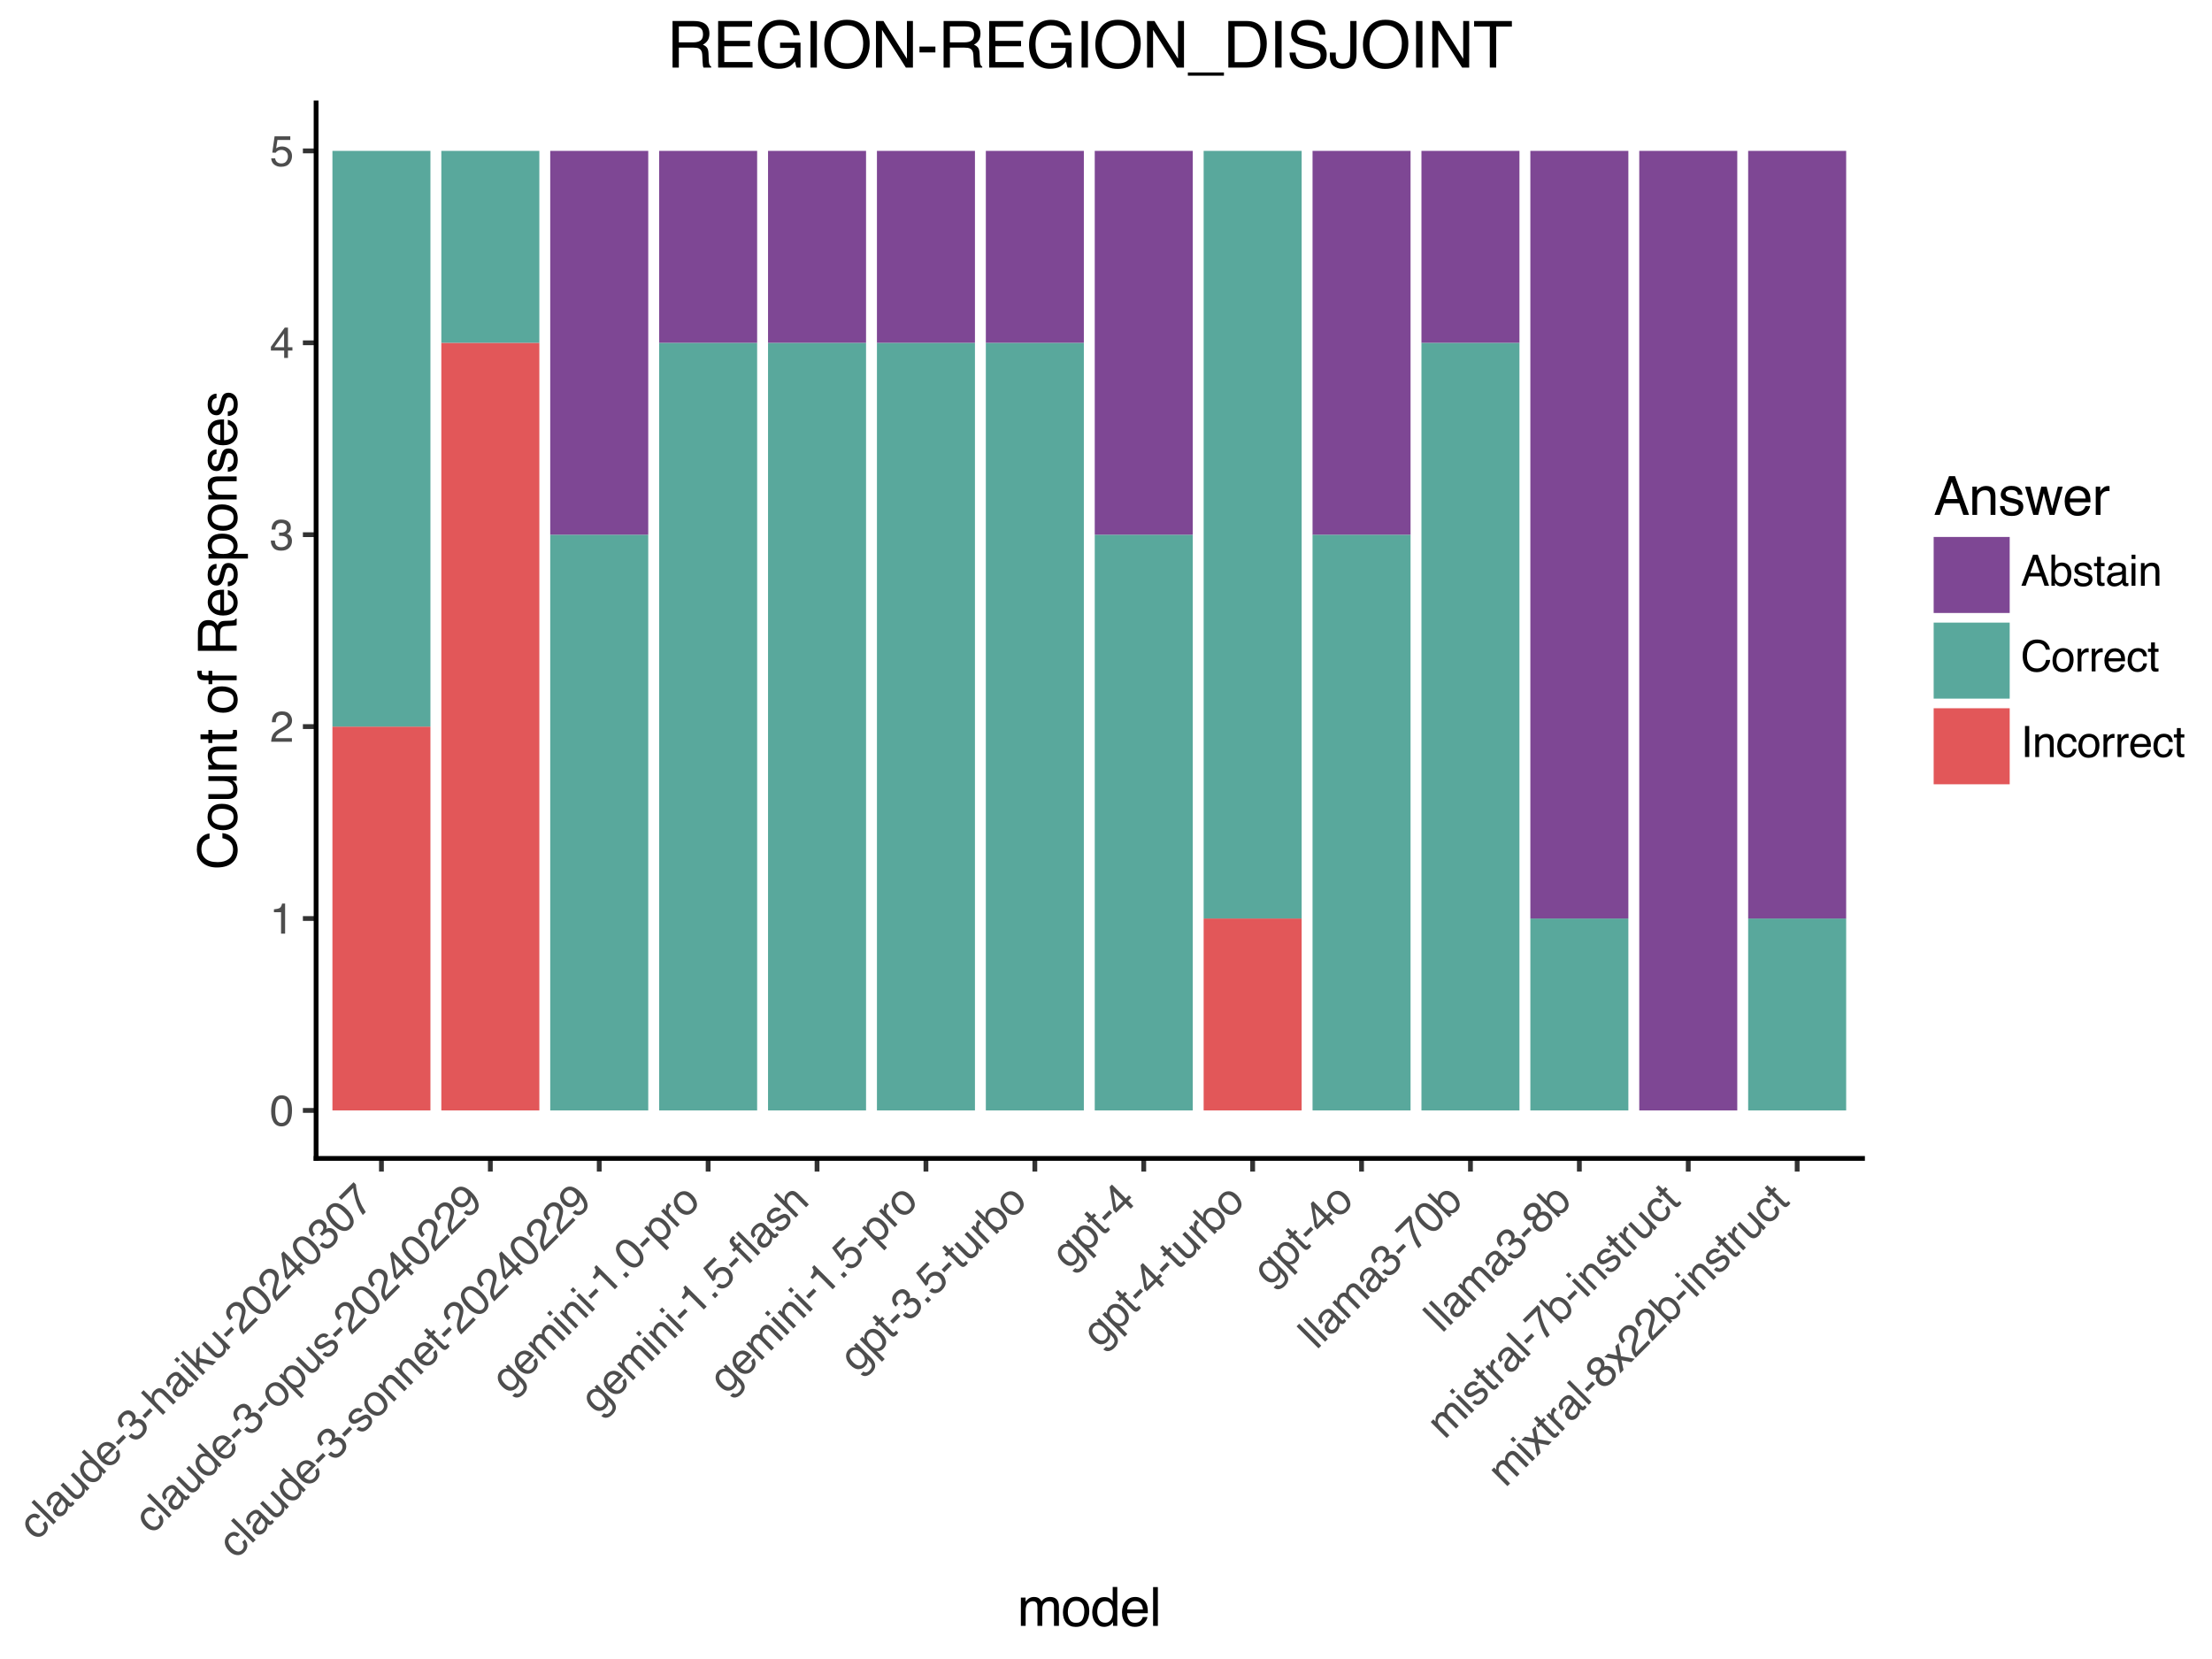 <?xml version="1.0" encoding="utf-8" standalone="no"?>
<!DOCTYPE svg PUBLIC "-//W3C//DTD SVG 1.1//EN"
  "http://www.w3.org/Graphics/SVG/1.1/DTD/svg11.dtd">
<svg xmlns:xlink="http://www.w3.org/1999/xlink" width="460.8pt" height="345.6pt" viewBox="0 0 460.8 345.6" xmlns="http://www.w3.org/2000/svg" version="1.1">
 <rect x="0" y="0" width="460.8" height="345.6" fill="#808080" stroke="none"/>
 <defs>
  <style type="text/css">*{stroke-linejoin: round; stroke-linecap: butt}</style>
 </defs>
 <g id="figure_1">
  <g id="patch_1">
   <path d="M 0 345.6 
L 460.8 345.6 
L 460.8 0 
L 0 0 
z
" style="fill: #ffffff; stroke: #ffffff; stroke-linejoin: miter"/>
  </g>
  <g id="axes_1">
   <g id="patch_2">
    <path d="M 65.848 241.315 
L 387.993 241.315 
L 387.993 21.436 
L 65.848 21.436 
z
" style="fill: #ffffff"/>
   </g>
   <g id="matplotlib.axis_1">
    <g id="xtick_1">
     <g id="line2d_1">
      <path d="M 79.459 241.315 
" style="fill: none; stroke: #333333; stroke-width: 1.5; stroke-linecap: square"/>
      <defs>
       <path id="mbf012a94f9" d="M 0 0 
L 0 2.75 
" style="stroke: #333333"/>
      </defs>
      <g>
       <use xlink:href="#mbf012a94f9" x="79.459" y="241.315" style="fill: #333333; stroke: #333333"/>
      </g>
     </g>
     <g id="text_1">
      <!-- claude-3-haiku-20240307 -->
      <g style="fill: #4d4d4d" transform="translate(7.594 321.097) rotate(-45) scale(0.088 -0.088)">
       <defs>
        <path id="Helvetica-63" d="M 1703 3444 
Q 2269 3444 2623 3169 
Q 2978 2894 3050 2222 
L 2503 2222 
Q 2453 2531 2275 2736 
Q 2097 2941 1703 2941 
Q 1166 2941 934 2416 
Q 784 2075 784 1575 
Q 784 1072 996 728 
Q 1209 384 1666 384 
Q 2016 384 2220 598 
Q 2425 813 2503 1184 
L 3050 1184 
Q 2956 519 2581 211 
Q 2206 -97 1622 -97 
Q 966 -97 575 383 
Q 184 863 184 1581 
Q 184 2463 612 2953 
Q 1041 3444 1703 3444 
z
M 1616 3428 
L 1616 3428 
z
" transform="scale(0.016)"/>
        <path id="Helvetica-6c" d="M 428 4591 
L 991 4591 
L 991 0 
L 428 0 
L 428 4591 
z
" transform="scale(0.016)"/>
        <path id="Helvetica-61" d="M 844 891 
Q 844 647 1022 506 
Q 1200 366 1444 366 
Q 1741 366 2019 503 
Q 2488 731 2488 1250 
L 2488 1703 
Q 2384 1638 2221 1594 
Q 2059 1550 1903 1531 
L 1563 1488 
Q 1256 1447 1103 1359 
Q 844 1213 844 891 
z
M 2206 2028 
Q 2400 2053 2466 2191 
Q 2503 2266 2503 2406 
Q 2503 2694 2298 2823 
Q 2094 2953 1713 2953 
Q 1272 2953 1088 2716 
Q 984 2584 953 2325 
L 428 2325 
Q 444 2944 830 3186 
Q 1216 3428 1725 3428 
Q 2316 3428 2684 3203 
Q 3050 2978 3050 2503 
L 3050 575 
Q 3050 488 3086 434 
Q 3122 381 3238 381 
Q 3275 381 3322 386 
Q 3369 391 3422 400 
L 3422 -16 
Q 3291 -53 3222 -62 
Q 3153 -72 3034 -72 
Q 2744 -72 2613 134 
Q 2544 244 2516 444 
Q 2344 219 2022 53 
Q 1700 -113 1313 -113 
Q 847 -113 551 170 
Q 256 453 256 878 
Q 256 1344 547 1600 
Q 838 1856 1309 1916 
L 2206 2028 
z
M 1741 3428 
L 1741 3428 
z
" transform="scale(0.016)"/>
        <path id="Helvetica-75" d="M 975 3347 
L 975 1125 
Q 975 869 1056 706 
Q 1206 406 1616 406 
Q 2203 406 2416 931 
Q 2531 1213 2531 1703 
L 2531 3347 
L 3094 3347 
L 3094 0 
L 2563 0 
L 2569 494 
Q 2459 303 2297 172 
Q 1975 -91 1516 -91 
Q 800 -91 541 388 
Q 400 644 400 1072 
L 400 3347 
L 975 3347 
z
M 1747 3428 
L 1747 3428 
z
" transform="scale(0.016)"/>
        <path id="Helvetica-64" d="M 769 1634 
Q 769 1097 997 734 
Q 1225 372 1728 372 
Q 2119 372 2370 708 
Q 2622 1044 2622 1672 
Q 2622 2306 2362 2611 
Q 2103 2916 1722 2916 
Q 1297 2916 1033 2591 
Q 769 2266 769 1634 
z
M 1616 3406 
Q 2000 3406 2259 3244 
Q 2409 3150 2600 2916 
L 2600 4606 
L 3141 4606 
L 3141 0 
L 2634 0 
L 2634 466 
Q 2438 156 2169 18 
Q 1900 -119 1553 -119 
Q 994 -119 584 351 
Q 175 822 175 1603 
Q 175 2334 548 2870 
Q 922 3406 1616 3406 
z
" transform="scale(0.016)"/>
        <path id="Helvetica-65" d="M 1806 3422 
Q 2163 3422 2497 3255 
Q 2831 3088 3006 2822 
Q 3175 2569 3231 2231 
Q 3281 2000 3281 1494 
L 828 1494 
Q 844 984 1069 676 
Q 1294 369 1766 369 
Q 2206 369 2469 659 
Q 2619 828 2681 1050 
L 3234 1050 
Q 3213 866 3089 639 
Q 2966 413 2813 269 
Q 2556 19 2178 -69 
Q 1975 -119 1719 -119 
Q 1094 -119 659 336 
Q 225 791 225 1609 
Q 225 2416 662 2919 
Q 1100 3422 1806 3422 
z
M 2703 1941 
Q 2669 2306 2544 2525 
Q 2313 2931 1772 2931 
Q 1384 2931 1121 2651 
Q 859 2372 844 1941 
L 2703 1941 
z
M 1753 3428 
L 1753 3428 
z
" transform="scale(0.016)"/>
        <path id="Helvetica-2d" d="M 266 2072 
L 1834 2072 
L 1834 1494 
L 266 1494 
L 266 2072 
z
" transform="scale(0.016)"/>
        <path id="Helvetica-33" d="M 1663 -122 
Q 869 -122 511 314 
Q 153 750 153 1375 
L 741 1375 
Q 778 941 903 744 
Q 1122 391 1694 391 
Q 2138 391 2406 628 
Q 2675 866 2675 1241 
Q 2675 1703 2392 1887 
Q 2109 2072 1606 2072 
Q 1550 2072 1492 2070 
Q 1434 2069 1375 2066 
L 1375 2563 
Q 1463 2553 1522 2550 
Q 1581 2547 1650 2547 
Q 1966 2547 2169 2647 
Q 2525 2822 2525 3272 
Q 2525 3606 2287 3787 
Q 2050 3969 1734 3969 
Q 1172 3969 956 3594 
Q 838 3388 822 3006 
L 266 3006 
Q 266 3506 466 3856 
Q 809 4481 1675 4481 
Q 2359 4481 2734 4176 
Q 3109 3872 3109 3294 
Q 3109 2881 2888 2625 
Q 2750 2466 2531 2375 
Q 2884 2278 3082 2001 
Q 3281 1725 3281 1325 
Q 3281 684 2859 281 
Q 2438 -122 1663 -122 
z
" transform="scale(0.016)"/>
        <path id="Helvetica-68" d="M 413 4606 
L 975 4606 
L 975 2894 
Q 1175 3147 1334 3250 
Q 1606 3428 2013 3428 
Q 2741 3428 3000 2919 
Q 3141 2641 3141 2147 
L 3141 0 
L 2563 0 
L 2563 2109 
Q 2563 2478 2469 2650 
Q 2316 2925 1894 2925 
Q 1544 2925 1259 2684 
Q 975 2444 975 1775 
L 975 0 
L 413 0 
L 413 4606 
z
" transform="scale(0.016)"/>
        <path id="Helvetica-69" d="M 413 3331 
L 984 3331 
L 984 0 
L 413 0 
L 413 3331 
z
M 413 4591 
L 984 4591 
L 984 3953 
L 413 3953 
L 413 4591 
z
" transform="scale(0.016)"/>
        <path id="Helvetica-6b" d="M 400 4591 
L 941 4591 
L 941 1925 
L 2384 3347 
L 3103 3347 
L 1822 2094 
L 3175 0 
L 2456 0 
L 1413 1688 
L 941 1256 
L 941 0 
L 400 0 
L 400 4591 
z
" transform="scale(0.016)"/>
        <path id="Helvetica-32" d="M 200 0 
Q 231 578 439 1006 
Q 647 1434 1250 1784 
L 1850 2131 
Q 2253 2366 2416 2531 
Q 2672 2791 2672 3125 
Q 2672 3516 2437 3745 
Q 2203 3975 1813 3975 
Q 1234 3975 1013 3538 
Q 894 3303 881 2888 
L 309 2888 
Q 319 3472 525 3841 
Q 891 4491 1816 4491 
Q 2584 4491 2939 4075 
Q 3294 3659 3294 3150 
Q 3294 2613 2916 2231 
Q 2697 2009 2131 1694 
L 1703 1456 
Q 1397 1288 1222 1134 
Q 909 863 828 531 
L 3272 531 
L 3272 0 
L 200 0 
z
" transform="scale(0.016)"/>
        <path id="Helvetica-30" d="M 1731 4475 
Q 2600 4475 2988 3759 
Q 3288 3206 3288 2244 
Q 3288 1331 3016 734 
Q 2622 -122 1728 -122 
Q 922 -122 528 578 
Q 200 1163 200 2147 
Q 200 2909 397 3456 
Q 766 4475 1731 4475 
z
M 1725 391 
Q 2163 391 2422 778 
Q 2681 1166 2681 2222 
Q 2681 2984 2493 3476 
Q 2306 3969 1766 3969 
Q 1269 3969 1039 3501 
Q 809 3034 809 2125 
Q 809 1441 956 1025 
Q 1181 391 1725 391 
z
" transform="scale(0.016)"/>
        <path id="Helvetica-34" d="M 2116 1584 
L 2116 3613 
L 681 1584 
L 2116 1584 
z
M 2125 0 
L 2125 1094 
L 163 1094 
L 163 1644 
L 2213 4488 
L 2688 4488 
L 2688 1584 
L 3347 1584 
L 3347 1094 
L 2688 1094 
L 2688 0 
L 2125 0 
z
" transform="scale(0.016)"/>
        <path id="Helvetica-37" d="M 3347 4400 
L 3347 3909 
Q 3131 3700 2773 3181 
Q 2416 2663 2141 2063 
Q 1869 1478 1728 997 
Q 1638 688 1494 0 
L 872 0 
Q 1084 1281 1809 2550 
Q 2238 3294 2709 3834 
L 234 3834 
L 234 4400 
L 3347 4400 
z
" transform="scale(0.016)"/>
       </defs>
       <use xlink:href="#Helvetica-63"/>
       <use xlink:href="#Helvetica-6c" x="50"/>
       <use xlink:href="#Helvetica-61" x="72.217"/>
       <use xlink:href="#Helvetica-75" x="127.832"/>
       <use xlink:href="#Helvetica-64" x="183.447"/>
       <use xlink:href="#Helvetica-65" x="239.062"/>
       <use xlink:href="#Helvetica-2d" x="294.678"/>
       <use xlink:href="#Helvetica-33" x="327.979"/>
       <use xlink:href="#Helvetica-2d" x="383.594"/>
       <use xlink:href="#Helvetica-68" x="416.895"/>
       <use xlink:href="#Helvetica-61" x="472.51"/>
       <use xlink:href="#Helvetica-69" x="528.125"/>
       <use xlink:href="#Helvetica-6b" x="550.342"/>
       <use xlink:href="#Helvetica-75" x="600.342"/>
       <use xlink:href="#Helvetica-2d" x="655.957"/>
       <use xlink:href="#Helvetica-32" x="689.258"/>
       <use xlink:href="#Helvetica-30" x="744.873"/>
       <use xlink:href="#Helvetica-32" x="800.488"/>
       <use xlink:href="#Helvetica-34" x="856.104"/>
       <use xlink:href="#Helvetica-30" x="911.719"/>
       <use xlink:href="#Helvetica-33" x="967.334"/>
       <use xlink:href="#Helvetica-30" x="1022.949"/>
       <use xlink:href="#Helvetica-37" x="1078.564"/>
      </g>
     </g>
    </g>
    <g id="xtick_2">
     <g id="line2d_2">
      <path d="M 102.146 241.315 
" style="fill: none; stroke: #333333; stroke-width: 1.5; stroke-linecap: square"/>
      <g>
       <use xlink:href="#mbf012a94f9" x="102.146" y="241.315" style="fill: #333333; stroke: #333333"/>
      </g>
     </g>
     <g id="text_2">
      <!-- claude-3-opus-20240229 -->
      <g style="fill: #4d4d4d" transform="translate(31.663 319.729) rotate(-45) scale(0.088 -0.088)">
       <defs>
        <path id="Helvetica-6f" d="M 1741 363 
Q 2300 363 2508 786 
Q 2716 1209 2716 1728 
Q 2716 2197 2566 2491 
Q 2328 2953 1747 2953 
Q 1231 2953 997 2559 
Q 763 2166 763 1609 
Q 763 1075 997 719 
Q 1231 363 1741 363 
z
M 1763 3444 
Q 2409 3444 2856 3012 
Q 3303 2581 3303 1744 
Q 3303 934 2909 406 
Q 2516 -122 1688 -122 
Q 997 -122 590 345 
Q 184 813 184 1600 
Q 184 2444 612 2944 
Q 1041 3444 1763 3444 
z
M 1744 3428 
L 1744 3428 
z
" transform="scale(0.016)"/>
        <path id="Helvetica-70" d="M 1825 378 
Q 2219 378 2480 708 
Q 2741 1038 2741 1694 
Q 2741 2094 2625 2381 
Q 2406 2934 1825 2934 
Q 1241 2934 1025 2350 
Q 909 2038 909 1556 
Q 909 1169 1025 897 
Q 1244 378 1825 378 
z
M 369 3331 
L 916 3331 
L 916 2888 
Q 1084 3116 1284 3241 
Q 1569 3428 1953 3428 
Q 2522 3428 2919 2992 
Q 3316 2556 3316 1747 
Q 3316 653 2744 184 
Q 2381 -113 1900 -113 
Q 1522 -113 1266 53 
Q 1116 147 931 375 
L 931 -1334 
L 369 -1334 
L 369 3331 
z
" transform="scale(0.016)"/>
        <path id="Helvetica-73" d="M 747 1050 
Q 772 769 888 619 
Q 1100 347 1625 347 
Q 1938 347 2175 483 
Q 2413 619 2413 903 
Q 2413 1119 2222 1231 
Q 2100 1300 1741 1391 
L 1294 1503 
Q 866 1609 663 1741 
Q 300 1969 300 2372 
Q 300 2847 642 3140 
Q 984 3434 1563 3434 
Q 2319 3434 2653 2991 
Q 2863 2709 2856 2384 
L 2325 2384 
Q 2309 2575 2191 2731 
Q 1997 2953 1519 2953 
Q 1200 2953 1036 2831 
Q 872 2709 872 2509 
Q 872 2291 1088 2159 
Q 1213 2081 1456 2022 
L 1828 1931 
Q 2434 1784 2641 1647 
Q 2969 1431 2969 969 
Q 2969 522 2630 197 
Q 2291 -128 1597 -128 
Q 850 -128 539 211 
Q 228 550 206 1050 
L 747 1050 
z
M 1578 3428 
L 1578 3428 
z
" transform="scale(0.016)"/>
        <path id="Helvetica-39" d="M 850 1081 
Q 875 616 1209 438 
Q 1381 344 1597 344 
Q 2000 344 2284 680 
Q 2569 1016 2688 2044 
Q 2500 1747 2223 1626 
Q 1947 1506 1628 1506 
Q 981 1506 604 1909 
Q 228 2313 228 2947 
Q 228 3556 600 4018 
Q 972 4481 1697 4481 
Q 2675 4481 3047 3600 
Q 3253 3116 3253 2388 
Q 3253 1566 3006 931 
Q 2597 -125 1619 -125 
Q 963 -125 622 219 
Q 281 563 281 1081 
L 850 1081 
z
M 1703 2000 
Q 2038 2000 2314 2220 
Q 2591 2441 2591 2991 
Q 2591 3484 2342 3726 
Q 2094 3969 1709 3969 
Q 1297 3969 1055 3692 
Q 813 3416 813 2953 
Q 813 2516 1025 2258 
Q 1238 2000 1703 2000 
z
" transform="scale(0.016)"/>
       </defs>
       <use xlink:href="#Helvetica-63"/>
       <use xlink:href="#Helvetica-6c" x="50"/>
       <use xlink:href="#Helvetica-61" x="72.217"/>
       <use xlink:href="#Helvetica-75" x="127.832"/>
       <use xlink:href="#Helvetica-64" x="183.447"/>
       <use xlink:href="#Helvetica-65" x="239.062"/>
       <use xlink:href="#Helvetica-2d" x="294.678"/>
       <use xlink:href="#Helvetica-33" x="327.979"/>
       <use xlink:href="#Helvetica-2d" x="383.594"/>
       <use xlink:href="#Helvetica-6f" x="416.895"/>
       <use xlink:href="#Helvetica-70" x="472.51"/>
       <use xlink:href="#Helvetica-75" x="528.125"/>
       <use xlink:href="#Helvetica-73" x="583.74"/>
       <use xlink:href="#Helvetica-2d" x="633.74"/>
       <use xlink:href="#Helvetica-32" x="667.041"/>
       <use xlink:href="#Helvetica-30" x="722.656"/>
       <use xlink:href="#Helvetica-32" x="778.271"/>
       <use xlink:href="#Helvetica-34" x="833.887"/>
       <use xlink:href="#Helvetica-30" x="889.502"/>
       <use xlink:href="#Helvetica-32" x="945.117"/>
       <use xlink:href="#Helvetica-32" x="1000.732"/>
       <use xlink:href="#Helvetica-39" x="1056.348"/>
      </g>
     </g>
    </g>
    <g id="xtick_3">
     <g id="line2d_3">
      <path d="M 124.832 241.315 
" style="fill: none; stroke: #333333; stroke-width: 1.5; stroke-linecap: square"/>
      <g>
       <use xlink:href="#mbf012a94f9" x="124.832" y="241.315" style="fill: #333333; stroke: #333333"/>
      </g>
     </g>
     <g id="text_3">
      <!-- claude-3-sonnet-20240229 -->
      <g style="fill: #4d4d4d" transform="translate(49.16 324.903) rotate(-45) scale(0.088 -0.088)">
       <defs>
        <path id="Helvetica-6e" d="M 413 3347 
L 947 3347 
L 947 2872 
Q 1184 3166 1450 3294 
Q 1716 3422 2041 3422 
Q 2753 3422 3003 2925 
Q 3141 2653 3141 2147 
L 3141 0 
L 2569 0 
L 2569 2109 
Q 2569 2416 2478 2603 
Q 2328 2916 1934 2916 
Q 1734 2916 1606 2875 
Q 1375 2806 1200 2600 
Q 1059 2434 1017 2257 
Q 975 2081 975 1753 
L 975 0 
L 413 0 
L 413 3347 
z
M 1734 3428 
L 1734 3428 
z
" transform="scale(0.016)"/>
        <path id="Helvetica-74" d="M 525 4281 
L 1094 4281 
L 1094 3347 
L 1628 3347 
L 1628 2888 
L 1094 2888 
L 1094 703 
Q 1094 528 1213 469 
Q 1278 434 1431 434 
Q 1472 434 1519 436 
Q 1566 438 1628 444 
L 1628 0 
Q 1531 -28 1426 -40 
Q 1322 -53 1200 -53 
Q 806 -53 665 148 
Q 525 350 525 672 
L 525 2888 
L 72 2888 
L 72 3347 
L 525 3347 
L 525 4281 
z
" transform="scale(0.016)"/>
       </defs>
       <use xlink:href="#Helvetica-63"/>
       <use xlink:href="#Helvetica-6c" x="50"/>
       <use xlink:href="#Helvetica-61" x="72.217"/>
       <use xlink:href="#Helvetica-75" x="127.832"/>
       <use xlink:href="#Helvetica-64" x="183.447"/>
       <use xlink:href="#Helvetica-65" x="239.062"/>
       <use xlink:href="#Helvetica-2d" x="294.678"/>
       <use xlink:href="#Helvetica-33" x="327.979"/>
       <use xlink:href="#Helvetica-2d" x="383.594"/>
       <use xlink:href="#Helvetica-73" x="416.895"/>
       <use xlink:href="#Helvetica-6f" x="466.895"/>
       <use xlink:href="#Helvetica-6e" x="522.51"/>
       <use xlink:href="#Helvetica-6e" x="578.125"/>
       <use xlink:href="#Helvetica-65" x="633.74"/>
       <use xlink:href="#Helvetica-74" x="689.355"/>
       <use xlink:href="#Helvetica-2d" x="717.139"/>
       <use xlink:href="#Helvetica-32" x="750.439"/>
       <use xlink:href="#Helvetica-30" x="806.055"/>
       <use xlink:href="#Helvetica-32" x="861.67"/>
       <use xlink:href="#Helvetica-34" x="917.285"/>
       <use xlink:href="#Helvetica-30" x="972.9"/>
       <use xlink:href="#Helvetica-32" x="1028.516"/>
       <use xlink:href="#Helvetica-32" x="1084.131"/>
       <use xlink:href="#Helvetica-39" x="1139.746"/>
      </g>
     </g>
    </g>
    <g id="xtick_4">
     <g id="line2d_4">
      <path d="M 147.518 241.315 
" style="fill: none; stroke: #333333; stroke-width: 1.5; stroke-linecap: square"/>
      <g>
       <use xlink:href="#mbf012a94f9" x="147.518" y="241.315" style="fill: #333333; stroke: #333333"/>
      </g>
     </g>
     <g id="text_4">
      <!-- gemini-1.0-pro -->
      <g style="fill: #4d4d4d" transform="translate(106.027 290.643) rotate(-45) scale(0.088 -0.088)">
       <defs>
        <path id="Helvetica-67" d="M 1594 3406 
Q 1988 3406 2281 3213 
Q 2441 3103 2606 2894 
L 2606 3316 
L 3125 3316 
L 3125 272 
Q 3125 -366 2938 -734 
Q 2588 -1416 1616 -1416 
Q 1075 -1416 706 -1173 
Q 338 -931 294 -416 
L 866 -416 
Q 906 -641 1028 -763 
Q 1219 -950 1628 -950 
Q 2275 -950 2475 -494 
Q 2594 -225 2584 466 
Q 2416 209 2178 84 
Q 1941 -41 1550 -41 
Q 1006 -41 598 345 
Q 191 731 191 1622 
Q 191 2463 602 2934 
Q 1013 3406 1594 3406 
z
M 2606 1688 
Q 2606 2309 2350 2609 
Q 2094 2909 1697 2909 
Q 1103 2909 884 2353 
Q 769 2056 769 1575 
Q 769 1009 998 714 
Q 1228 419 1616 419 
Q 2222 419 2469 966 
Q 2606 1275 2606 1688 
z
M 1659 3428 
L 1659 3428 
z
" transform="scale(0.016)"/>
        <path id="Helvetica-6d" d="M 413 3347 
L 969 3347 
L 969 2872 
Q 1169 3119 1331 3231 
Q 1609 3422 1963 3422 
Q 2363 3422 2606 3225 
Q 2744 3113 2856 2894 
Q 3044 3163 3297 3292 
Q 3550 3422 3866 3422 
Q 4541 3422 4784 2934 
Q 4916 2672 4916 2228 
L 4916 0 
L 4331 0 
L 4331 2325 
Q 4331 2659 4164 2784 
Q 3997 2909 3756 2909 
Q 3425 2909 3186 2687 
Q 2947 2466 2947 1947 
L 2947 0 
L 2375 0 
L 2375 2184 
Q 2375 2525 2294 2681 
Q 2166 2916 1816 2916 
Q 1497 2916 1236 2669 
Q 975 2422 975 1775 
L 975 0 
L 413 0 
L 413 3347 
z
" transform="scale(0.016)"/>
        <path id="Helvetica-31" d="M 613 3169 
L 613 3600 
Q 1222 3659 1462 3798 
Q 1703 3938 1822 4456 
L 2266 4456 
L 2266 0 
L 1666 0 
L 1666 3169 
L 613 3169 
z
" transform="scale(0.016)"/>
        <path id="Helvetica-2e" d="M 547 681 
L 1200 681 
L 1200 0 
L 547 0 
L 547 681 
z
" transform="scale(0.016)"/>
        <path id="Helvetica-72" d="M 428 3347 
L 963 3347 
L 963 2769 
Q 1028 2938 1284 3180 
Q 1541 3422 1875 3422 
Q 1891 3422 1928 3419 
Q 1966 3416 2056 3406 
L 2056 2813 
Q 2006 2822 1964 2825 
Q 1922 2828 1872 2828 
Q 1447 2828 1219 2554 
Q 991 2281 991 1925 
L 991 0 
L 428 0 
L 428 3347 
z
" transform="scale(0.016)"/>
       </defs>
       <use xlink:href="#Helvetica-67"/>
       <use xlink:href="#Helvetica-65" x="55.615"/>
       <use xlink:href="#Helvetica-6d" x="111.23"/>
       <use xlink:href="#Helvetica-69" x="194.531"/>
       <use xlink:href="#Helvetica-6e" x="216.748"/>
       <use xlink:href="#Helvetica-69" x="272.363"/>
       <use xlink:href="#Helvetica-2d" x="294.58"/>
       <use xlink:href="#Helvetica-31" x="327.881"/>
       <use xlink:href="#Helvetica-2e" x="383.496"/>
       <use xlink:href="#Helvetica-30" x="411.279"/>
       <use xlink:href="#Helvetica-2d" x="466.895"/>
       <use xlink:href="#Helvetica-70" x="500.195"/>
       <use xlink:href="#Helvetica-72" x="555.811"/>
       <use xlink:href="#Helvetica-6f" x="589.111"/>
      </g>
     </g>
    </g>
    <g id="xtick_5">
     <g id="line2d_5">
      <path d="M 170.205 241.315 
" style="fill: none; stroke: #333333; stroke-width: 1.5; stroke-linecap: square"/>
      <g>
       <use xlink:href="#mbf012a94f9" x="170.205" y="241.315" style="fill: #333333; stroke: #333333"/>
      </g>
     </g>
     <g id="text_5">
      <!-- gemini-1.5-flash -->
      <g style="fill: #4d4d4d" transform="translate(124.562 294.857) rotate(-45) scale(0.088 -0.088)">
       <defs>
        <path id="Helvetica-35" d="M 791 1141 
Q 847 659 1238 475 
Q 1438 381 1700 381 
Q 2200 381 2440 700 
Q 2681 1019 2681 1406 
Q 2681 1875 2395 2131 
Q 2109 2388 1709 2388 
Q 1419 2388 1211 2275 
Q 1003 2163 856 1963 
L 369 1991 
L 709 4400 
L 3034 4400 
L 3034 3856 
L 1131 3856 
L 941 2613 
Q 1097 2731 1238 2791 
Q 1488 2894 1816 2894 
Q 2431 2894 2859 2497 
Q 3288 2100 3288 1491 
Q 3288 856 2895 371 
Q 2503 -113 1644 -113 
Q 1097 -113 676 195 
Q 256 503 206 1141 
L 791 1141 
z
" transform="scale(0.016)"/>
        <path id="Helvetica-66" d="M 553 3856 
Q 566 4206 675 4369 
Q 872 4656 1434 4656 
Q 1488 4656 1544 4653 
Q 1600 4650 1672 4644 
L 1672 4131 
Q 1584 4138 1545 4139 
Q 1506 4141 1472 4141 
Q 1216 4141 1166 4008 
Q 1116 3875 1116 3331 
L 1672 3331 
L 1672 2888 
L 1109 2888 
L 1109 0 
L 553 0 
L 553 2888 
L 88 2888 
L 88 3331 
L 553 3331 
L 553 3856 
z
" transform="scale(0.016)"/>
       </defs>
       <use xlink:href="#Helvetica-67"/>
       <use xlink:href="#Helvetica-65" x="55.615"/>
       <use xlink:href="#Helvetica-6d" x="111.23"/>
       <use xlink:href="#Helvetica-69" x="194.531"/>
       <use xlink:href="#Helvetica-6e" x="216.748"/>
       <use xlink:href="#Helvetica-69" x="272.363"/>
       <use xlink:href="#Helvetica-2d" x="294.58"/>
       <use xlink:href="#Helvetica-31" x="327.881"/>
       <use xlink:href="#Helvetica-2e" x="383.496"/>
       <use xlink:href="#Helvetica-35" x="411.279"/>
       <use xlink:href="#Helvetica-2d" x="466.895"/>
       <use xlink:href="#Helvetica-66" x="500.195"/>
       <use xlink:href="#Helvetica-6c" x="527.979"/>
       <use xlink:href="#Helvetica-61" x="550.195"/>
       <use xlink:href="#Helvetica-73" x="605.811"/>
       <use xlink:href="#Helvetica-68" x="655.811"/>
      </g>
     </g>
    </g>
    <g id="xtick_6">
     <g id="line2d_6">
      <path d="M 192.891 241.315 
" style="fill: none; stroke: #333333; stroke-width: 1.5; stroke-linecap: square"/>
      <g>
       <use xlink:href="#mbf012a94f9" x="192.891" y="241.315" style="fill: #333333; stroke: #333333"/>
      </g>
     </g>
     <g id="text_6">
      <!-- gemini-1.5-pro -->
      <g style="fill: #4d4d4d" transform="translate(151.399 290.643) rotate(-45) scale(0.088 -0.088)">
       <use xlink:href="#Helvetica-67"/>
       <use xlink:href="#Helvetica-65" x="55.615"/>
       <use xlink:href="#Helvetica-6d" x="111.23"/>
       <use xlink:href="#Helvetica-69" x="194.531"/>
       <use xlink:href="#Helvetica-6e" x="216.748"/>
       <use xlink:href="#Helvetica-69" x="272.363"/>
       <use xlink:href="#Helvetica-2d" x="294.58"/>
       <use xlink:href="#Helvetica-31" x="327.881"/>
       <use xlink:href="#Helvetica-2e" x="383.496"/>
       <use xlink:href="#Helvetica-35" x="411.279"/>
       <use xlink:href="#Helvetica-2d" x="466.895"/>
       <use xlink:href="#Helvetica-70" x="500.195"/>
       <use xlink:href="#Helvetica-72" x="555.811"/>
       <use xlink:href="#Helvetica-6f" x="589.111"/>
      </g>
     </g>
    </g>
    <g id="xtick_7">
     <g id="line2d_7">
      <path d="M 215.577 241.315 
" style="fill: none; stroke: #333333; stroke-width: 1.5; stroke-linecap: square"/>
      <g>
       <use xlink:href="#mbf012a94f9" x="215.577" y="241.315" style="fill: #333333; stroke: #333333"/>
      </g>
     </g>
     <g id="text_7">
      <!-- gpt-3.5-turbo -->
      <g style="fill: #4d4d4d" transform="translate(178.577 286.167) rotate(-45) scale(0.088 -0.088)">
       <defs>
        <path id="Helvetica-62" d="M 369 4606 
L 916 4606 
L 916 2941 
Q 1100 3181 1356 3307 
Q 1613 3434 1913 3434 
Q 2538 3434 2927 3004 
Q 3316 2575 3316 1738 
Q 3316 944 2931 419 
Q 2547 -106 1866 -106 
Q 1484 -106 1222 78 
Q 1066 188 888 428 
L 888 0 
L 369 0 
L 369 4606 
z
M 1831 391 
Q 2288 391 2514 753 
Q 2741 1116 2741 1709 
Q 2741 2238 2514 2584 
Q 2288 2931 1847 2931 
Q 1463 2931 1173 2647 
Q 884 2363 884 1709 
Q 884 1238 1003 944 
Q 1225 391 1831 391 
z
" transform="scale(0.016)"/>
       </defs>
       <use xlink:href="#Helvetica-67"/>
       <use xlink:href="#Helvetica-70" x="55.615"/>
       <use xlink:href="#Helvetica-74" x="111.23"/>
       <use xlink:href="#Helvetica-2d" x="139.014"/>
       <use xlink:href="#Helvetica-33" x="172.314"/>
       <use xlink:href="#Helvetica-2e" x="227.93"/>
       <use xlink:href="#Helvetica-35" x="255.713"/>
       <use xlink:href="#Helvetica-2d" x="311.328"/>
       <use xlink:href="#Helvetica-74" x="344.629"/>
       <use xlink:href="#Helvetica-75" x="372.412"/>
       <use xlink:href="#Helvetica-72" x="428.027"/>
       <use xlink:href="#Helvetica-62" x="461.328"/>
       <use xlink:href="#Helvetica-6f" x="516.943"/>
      </g>
     </g>
    </g>
    <g id="xtick_8">
     <g id="line2d_8">
      <path d="M 238.264 241.315 
" style="fill: none; stroke: #333333; stroke-width: 1.5; stroke-linecap: square"/>
      <g>
       <use xlink:href="#mbf012a94f9" x="238.264" y="241.315" style="fill: #333333; stroke: #333333"/>
      </g>
     </g>
     <g id="text_8">
      <!-- gpt-4 -->
      <g style="fill: #4d4d4d" transform="translate(222.705 264.63) rotate(-45) scale(0.088 -0.088)">
       <use xlink:href="#Helvetica-67"/>
       <use xlink:href="#Helvetica-70" x="55.615"/>
       <use xlink:href="#Helvetica-74" x="111.23"/>
       <use xlink:href="#Helvetica-2d" x="139.014"/>
       <use xlink:href="#Helvetica-34" x="172.314"/>
      </g>
     </g>
    </g>
    <g id="xtick_9">
     <g id="line2d_9">
      <path d="M 260.95 241.315 
" style="fill: none; stroke: #333333; stroke-width: 1.5; stroke-linecap: square"/>
      <g>
       <use xlink:href="#mbf012a94f9" x="260.95" y="241.315" style="fill: #333333; stroke: #333333"/>
      </g>
     </g>
     <g id="text_9">
      <!-- gpt-4-turbo -->
      <g style="fill: #4d4d4d" transform="translate(229.138 280.978) rotate(-45) scale(0.088 -0.088)">
       <use xlink:href="#Helvetica-67"/>
       <use xlink:href="#Helvetica-70" x="55.615"/>
       <use xlink:href="#Helvetica-74" x="111.23"/>
       <use xlink:href="#Helvetica-2d" x="139.014"/>
       <use xlink:href="#Helvetica-34" x="172.314"/>
       <use xlink:href="#Helvetica-2d" x="227.93"/>
       <use xlink:href="#Helvetica-74" x="261.23"/>
       <use xlink:href="#Helvetica-75" x="289.014"/>
       <use xlink:href="#Helvetica-72" x="344.629"/>
       <use xlink:href="#Helvetica-62" x="377.93"/>
       <use xlink:href="#Helvetica-6f" x="433.545"/>
      </g>
     </g>
    </g>
    <g id="xtick_10">
     <g id="line2d_10">
      <path d="M 283.636 241.315 
" style="fill: none; stroke: #333333; stroke-width: 1.5; stroke-linecap: square"/>
      <g>
       <use xlink:href="#mbf012a94f9" x="283.636" y="241.315" style="fill: #333333; stroke: #333333"/>
      </g>
     </g>
     <g id="text_10">
      <!-- gpt-4o -->
      <g style="fill: #4d4d4d" transform="translate(264.618 268.091) rotate(-45) scale(0.088 -0.088)">
       <use xlink:href="#Helvetica-67"/>
       <use xlink:href="#Helvetica-70" x="55.615"/>
       <use xlink:href="#Helvetica-74" x="111.23"/>
       <use xlink:href="#Helvetica-2d" x="139.014"/>
       <use xlink:href="#Helvetica-34" x="172.314"/>
       <use xlink:href="#Helvetica-6f" x="227.93"/>
      </g>
     </g>
    </g>
    <g id="xtick_11">
     <g id="line2d_11">
      <path d="M 306.323 241.315 
" style="fill: none; stroke: #333333; stroke-width: 1.5; stroke-linecap: square"/>
      <g>
       <use xlink:href="#mbf012a94f9" x="306.323" y="241.315" style="fill: #333333; stroke: #333333"/>
      </g>
     </g>
     <g id="text_11">
      <!-- llama3-70b -->
      <g style="fill: #4d4d4d" transform="translate(274.243 281.311) rotate(-45) scale(0.088 -0.088)">
       <use xlink:href="#Helvetica-6c"/>
       <use xlink:href="#Helvetica-6c" x="22.217"/>
       <use xlink:href="#Helvetica-61" x="44.434"/>
       <use xlink:href="#Helvetica-6d" x="100.049"/>
       <use xlink:href="#Helvetica-61" x="183.35"/>
       <use xlink:href="#Helvetica-33" x="238.965"/>
       <use xlink:href="#Helvetica-2d" x="294.58"/>
       <use xlink:href="#Helvetica-37" x="327.881"/>
       <use xlink:href="#Helvetica-30" x="383.496"/>
       <use xlink:href="#Helvetica-62" x="439.111"/>
      </g>
     </g>
    </g>
    <g id="xtick_12">
     <g id="line2d_12">
      <path d="M 329.009 241.315 
" style="fill: none; stroke: #333333; stroke-width: 1.5; stroke-linecap: square"/>
      <g>
       <use xlink:href="#mbf012a94f9" x="329.009" y="241.315" style="fill: #333333; stroke: #333333"/>
      </g>
     </g>
     <g id="text_12">
      <!-- llama3-8b -->
      <g style="fill: #4d4d4d" transform="translate(300.39 277.85) rotate(-45) scale(0.088 -0.088)">
       <defs>
        <path id="Helvetica-38" d="M 1741 2600 
Q 2113 2600 2322 2808 
Q 2531 3016 2531 3303 
Q 2531 3553 2331 3762 
Q 2131 3972 1722 3972 
Q 1316 3972 1134 3762 
Q 953 3553 953 3272 
Q 953 2956 1187 2778 
Q 1422 2600 1741 2600 
z
M 1775 384 
Q 2166 384 2423 595 
Q 2681 806 2681 1225 
Q 2681 1659 2415 1884 
Q 2150 2109 1734 2109 
Q 1331 2109 1076 1879 
Q 822 1650 822 1244 
Q 822 894 1055 639 
Q 1288 384 1775 384 
z
M 975 2384 
Q 741 2484 609 2619 
Q 363 2869 363 3269 
Q 363 3769 725 4128 
Q 1088 4488 1753 4488 
Q 2397 4488 2762 4148 
Q 3128 3809 3128 3356 
Q 3128 2938 2916 2678 
Q 2797 2531 2547 2391 
Q 2825 2263 2984 2097 
Q 3281 1784 3281 1284 
Q 3281 694 2884 283 
Q 2488 -128 1763 -128 
Q 1109 -128 657 226 
Q 206 581 206 1256 
Q 206 1653 400 1942 
Q 594 2231 975 2384 
z
" transform="scale(0.016)"/>
       </defs>
       <use xlink:href="#Helvetica-6c"/>
       <use xlink:href="#Helvetica-6c" x="22.217"/>
       <use xlink:href="#Helvetica-61" x="44.434"/>
       <use xlink:href="#Helvetica-6d" x="100.049"/>
       <use xlink:href="#Helvetica-61" x="183.35"/>
       <use xlink:href="#Helvetica-33" x="238.965"/>
       <use xlink:href="#Helvetica-2d" x="294.58"/>
       <use xlink:href="#Helvetica-38" x="327.881"/>
       <use xlink:href="#Helvetica-62" x="383.496"/>
      </g>
     </g>
    </g>
    <g id="xtick_13">
     <g id="line2d_13">
      <path d="M 351.695 241.315 
" style="fill: none; stroke: #333333; stroke-width: 1.5; stroke-linecap: square"/>
      <g>
       <use xlink:href="#mbf012a94f9" x="351.695" y="241.315" style="fill: #333333; stroke: #333333"/>
      </g>
     </g>
     <g id="text_13">
      <!-- mistral-7b-instruct -->
      <g style="fill: #4d4d4d" transform="translate(300.958 299.969) rotate(-45) scale(0.088 -0.088)">
       <use xlink:href="#Helvetica-6d"/>
       <use xlink:href="#Helvetica-69" x="83.301"/>
       <use xlink:href="#Helvetica-73" x="105.518"/>
       <use xlink:href="#Helvetica-74" x="155.518"/>
       <use xlink:href="#Helvetica-72" x="183.301"/>
       <use xlink:href="#Helvetica-61" x="216.602"/>
       <use xlink:href="#Helvetica-6c" x="272.217"/>
       <use xlink:href="#Helvetica-2d" x="294.434"/>
       <use xlink:href="#Helvetica-37" x="327.734"/>
       <use xlink:href="#Helvetica-62" x="383.35"/>
       <use xlink:href="#Helvetica-2d" x="438.965"/>
       <use xlink:href="#Helvetica-69" x="472.266"/>
       <use xlink:href="#Helvetica-6e" x="494.482"/>
       <use xlink:href="#Helvetica-73" x="550.098"/>
       <use xlink:href="#Helvetica-74" x="600.098"/>
       <use xlink:href="#Helvetica-72" x="627.881"/>
       <use xlink:href="#Helvetica-75" x="661.182"/>
       <use xlink:href="#Helvetica-63" x="716.797"/>
       <use xlink:href="#Helvetica-74" x="766.797"/>
      </g>
     </g>
    </g>
    <g id="xtick_14">
     <g id="line2d_14">
      <path d="M 374.382 241.315 
" style="fill: none; stroke: #333333; stroke-width: 1.5; stroke-linecap: square"/>
      <g>
       <use xlink:href="#mbf012a94f9" x="374.382" y="241.315" style="fill: #333333; stroke: #333333"/>
      </g>
     </g>
     <g id="text_14">
      <!-- mixtral-8x22b-instruct -->
      <g style="fill: #4d4d4d" transform="translate(313.613 310) rotate(-45) scale(0.088 -0.088)">
       <defs>
        <path id="Helvetica-78" d="M 94 3347 
L 822 3347 
L 1591 2169 
L 2369 3347 
L 3053 3331 
L 1925 1716 
L 3103 0 
L 2384 0 
L 1553 1256 
L 747 0 
L 34 0 
L 1213 1716 
L 94 3347 
z
" transform="scale(0.016)"/>
       </defs>
       <use xlink:href="#Helvetica-6d"/>
       <use xlink:href="#Helvetica-69" x="83.301"/>
       <use xlink:href="#Helvetica-78" x="105.518"/>
       <use xlink:href="#Helvetica-74" x="155.518"/>
       <use xlink:href="#Helvetica-72" x="183.301"/>
       <use xlink:href="#Helvetica-61" x="216.602"/>
       <use xlink:href="#Helvetica-6c" x="272.217"/>
       <use xlink:href="#Helvetica-2d" x="294.434"/>
       <use xlink:href="#Helvetica-38" x="327.734"/>
       <use xlink:href="#Helvetica-78" x="383.35"/>
       <use xlink:href="#Helvetica-32" x="433.35"/>
       <use xlink:href="#Helvetica-32" x="488.965"/>
       <use xlink:href="#Helvetica-62" x="544.58"/>
       <use xlink:href="#Helvetica-2d" x="600.195"/>
       <use xlink:href="#Helvetica-69" x="633.496"/>
       <use xlink:href="#Helvetica-6e" x="655.713"/>
       <use xlink:href="#Helvetica-73" x="711.328"/>
       <use xlink:href="#Helvetica-74" x="761.328"/>
       <use xlink:href="#Helvetica-72" x="789.111"/>
       <use xlink:href="#Helvetica-75" x="822.412"/>
       <use xlink:href="#Helvetica-63" x="878.027"/>
       <use xlink:href="#Helvetica-74" x="928.027"/>
      </g>
     </g>
    </g>
   </g>
   <g id="matplotlib.axis_2">
    <g id="ytick_1">
     <g id="line2d_15">
      <path d="M 65.848 231.32 
" style="fill: none; stroke: #333333; stroke-width: 1.5; stroke-linecap: square"/>
      <defs>
       <path id="m10951f8b36" d="M 0 0 
L -2.75 0 
" style="stroke: #333333"/>
      </defs>
      <g>
       <use xlink:href="#m10951f8b36" x="65.848" y="231.32" style="fill: #333333; stroke: #333333"/>
      </g>
     </g>
     <g id="text_15">
      <!-- 0 -->
      <g style="fill: #4d4d4d" transform="translate(56.204 234.477) scale(0.088 -0.088)">
       <use xlink:href="#Helvetica-30"/>
      </g>
     </g>
    </g>
    <g id="ytick_2">
     <g id="line2d_16">
      <path d="M 65.848 191.342 
" style="fill: none; stroke: #333333; stroke-width: 1.5; stroke-linecap: square"/>
      <g>
       <use xlink:href="#m10951f8b36" x="65.848" y="191.342" style="fill: #333333; stroke: #333333"/>
      </g>
     </g>
     <g id="text_16">
      <!-- 1 -->
      <g style="fill: #4d4d4d" transform="translate(56.204 194.499) scale(0.088 -0.088)">
       <use xlink:href="#Helvetica-31"/>
      </g>
     </g>
    </g>
    <g id="ytick_3">
     <g id="line2d_17">
      <path d="M 65.848 151.365 
" style="fill: none; stroke: #333333; stroke-width: 1.5; stroke-linecap: square"/>
      <g>
       <use xlink:href="#m10951f8b36" x="65.848" y="151.365" style="fill: #333333; stroke: #333333"/>
      </g>
     </g>
     <g id="text_17">
      <!-- 2 -->
      <g style="fill: #4d4d4d" transform="translate(56.204 154.521) scale(0.088 -0.088)">
       <use xlink:href="#Helvetica-32"/>
      </g>
     </g>
    </g>
    <g id="ytick_4">
     <g id="line2d_18">
      <path d="M 65.848 111.387 
" style="fill: none; stroke: #333333; stroke-width: 1.5; stroke-linecap: square"/>
      <g>
       <use xlink:href="#m10951f8b36" x="65.848" y="111.387" style="fill: #333333; stroke: #333333"/>
      </g>
     </g>
     <g id="text_18">
      <!-- 3 -->
      <g style="fill: #4d4d4d" transform="translate(56.204 114.543) scale(0.088 -0.088)">
       <use xlink:href="#Helvetica-33"/>
      </g>
     </g>
    </g>
    <g id="ytick_5">
     <g id="line2d_19">
      <path d="M 65.848 71.409 
" style="fill: none; stroke: #333333; stroke-width: 1.5; stroke-linecap: square"/>
      <g>
       <use xlink:href="#m10951f8b36" x="65.848" y="71.409" style="fill: #333333; stroke: #333333"/>
      </g>
     </g>
     <g id="text_19">
      <!-- 4 -->
      <g style="fill: #4d4d4d" transform="translate(56.204 74.565) scale(0.088 -0.088)">
       <use xlink:href="#Helvetica-34"/>
      </g>
     </g>
    </g>
    <g id="ytick_6">
     <g id="line2d_20">
      <path d="M 65.848 31.431 
" style="fill: none; stroke: #333333; stroke-width: 1.5; stroke-linecap: square"/>
      <g>
       <use xlink:href="#m10951f8b36" x="65.848" y="31.431" style="fill: #333333; stroke: #333333"/>
      </g>
     </g>
     <g id="text_20">
      <!-- 5 -->
      <g style="fill: #4d4d4d" transform="translate(56.204 34.587) scale(0.088 -0.088)">
       <use xlink:href="#Helvetica-35"/>
      </g>
     </g>
    </g>
    <g id="ytick_7"/>
    <g id="ytick_8"/>
    <g id="ytick_9"/>
    <g id="ytick_10"/>
    <g id="ytick_11"/>
   </g>
   <g id="PolyCollection_1">
    <path d="M 69.251 231.32 
L 69.251 151.365 
L 89.668 151.365 
L 89.668 231.32 
z
" clip-path="url(#p11766b4a2d)" style="fill: #e25759"/>
    <path d="M 69.251 151.365 
L 69.251 31.431 
L 89.668 31.431 
L 89.668 151.365 
z
" clip-path="url(#p11766b4a2d)" style="fill: #59a89c"/>
    <path d="M 91.937 231.32 
L 91.937 71.409 
L 112.355 71.409 
L 112.355 231.32 
z
" clip-path="url(#p11766b4a2d)" style="fill: #e25759"/>
    <path d="M 91.937 71.409 
L 91.937 31.431 
L 112.355 31.431 
L 112.355 71.409 
z
" clip-path="url(#p11766b4a2d)" style="fill: #59a89c"/>
    <path d="M 114.623 231.32 
L 114.623 111.387 
L 135.041 111.387 
L 135.041 231.32 
z
" clip-path="url(#p11766b4a2d)" style="fill: #59a89c"/>
    <path d="M 114.623 111.387 
L 114.623 31.431 
L 135.041 31.431 
L 135.041 111.387 
z
" clip-path="url(#p11766b4a2d)" style="fill: #7e4794"/>
    <path d="M 137.31 231.32 
L 137.31 71.409 
L 157.727 71.409 
L 157.727 231.32 
z
" clip-path="url(#p11766b4a2d)" style="fill: #59a89c"/>
    <path d="M 137.31 71.409 
L 137.31 31.431 
L 157.727 31.431 
L 157.727 71.409 
z
" clip-path="url(#p11766b4a2d)" style="fill: #7e4794"/>
    <path d="M 159.996 231.32 
L 159.996 71.409 
L 180.414 71.409 
L 180.414 231.32 
z
" clip-path="url(#p11766b4a2d)" style="fill: #59a89c"/>
    <path d="M 159.996 71.409 
L 159.996 31.431 
L 180.414 31.431 
L 180.414 71.409 
z
" clip-path="url(#p11766b4a2d)" style="fill: #7e4794"/>
    <path d="M 182.682 231.32 
L 182.682 71.409 
L 203.1 71.409 
L 203.1 231.32 
z
" clip-path="url(#p11766b4a2d)" style="fill: #59a89c"/>
    <path d="M 182.682 71.409 
L 182.682 31.431 
L 203.1 31.431 
L 203.1 71.409 
z
" clip-path="url(#p11766b4a2d)" style="fill: #7e4794"/>
    <path d="M 205.368 231.32 
L 205.368 71.409 
L 225.786 71.409 
L 225.786 231.32 
z
" clip-path="url(#p11766b4a2d)" style="fill: #59a89c"/>
    <path d="M 205.368 71.409 
L 205.368 31.431 
L 225.786 31.431 
L 225.786 71.409 
z
" clip-path="url(#p11766b4a2d)" style="fill: #7e4794"/>
    <path d="M 228.055 231.32 
L 228.055 111.387 
L 248.472 111.387 
L 248.472 231.32 
z
" clip-path="url(#p11766b4a2d)" style="fill: #59a89c"/>
    <path d="M 228.055 111.387 
L 228.055 31.431 
L 248.472 31.431 
L 248.472 111.387 
z
" clip-path="url(#p11766b4a2d)" style="fill: #7e4794"/>
    <path d="M 250.741 231.32 
L 250.741 191.342 
L 271.159 191.342 
L 271.159 231.32 
z
" clip-path="url(#p11766b4a2d)" style="fill: #e25759"/>
    <path d="M 250.741 191.342 
L 250.741 31.431 
L 271.159 31.431 
L 271.159 191.342 
z
" clip-path="url(#p11766b4a2d)" style="fill: #59a89c"/>
    <path d="M 273.427 231.32 
L 273.427 111.387 
L 293.845 111.387 
L 293.845 231.32 
z
" clip-path="url(#p11766b4a2d)" style="fill: #59a89c"/>
    <path d="M 273.427 111.387 
L 273.427 31.431 
L 293.845 31.431 
L 293.845 111.387 
z
" clip-path="url(#p11766b4a2d)" style="fill: #7e4794"/>
    <path d="M 296.114 231.32 
L 296.114 71.409 
L 316.531 71.409 
L 316.531 231.32 
z
" clip-path="url(#p11766b4a2d)" style="fill: #59a89c"/>
    <path d="M 296.114 71.409 
L 296.114 31.431 
L 316.531 31.431 
L 316.531 71.409 
z
" clip-path="url(#p11766b4a2d)" style="fill: #7e4794"/>
    <path d="M 318.8 231.32 
L 318.8 191.342 
L 339.218 191.342 
L 339.218 231.32 
z
" clip-path="url(#p11766b4a2d)" style="fill: #59a89c"/>
    <path d="M 318.8 191.342 
L 318.8 31.431 
L 339.218 31.431 
L 339.218 191.342 
z
" clip-path="url(#p11766b4a2d)" style="fill: #7e4794"/>
    <path d="M 341.486 231.32 
L 341.486 31.431 
L 361.904 31.431 
L 361.904 231.32 
z
" clip-path="url(#p11766b4a2d)" style="fill: #7e4794"/>
    <path d="M 364.173 231.32 
L 364.173 191.342 
L 384.59 191.342 
L 384.59 231.32 
z
" clip-path="url(#p11766b4a2d)" style="fill: #59a89c"/>
    <path d="M 364.173 191.342 
L 364.173 31.431 
L 384.59 31.431 
L 384.59 191.342 
z
" clip-path="url(#p11766b4a2d)" style="fill: #7e4794"/>
   </g>
   <g id="patch_3">
    <path d="M 65.848 241.315 
L 65.848 21.436 
" style="fill: none; stroke: #000000; stroke-linejoin: miter; stroke-linecap: square"/>
   </g>
   <g id="patch_4">
    <path d="M 65.848 241.315 
L 387.993 241.315 
" style="fill: none; stroke: #000000; stroke-linejoin: miter; stroke-linecap: square"/>
   </g>
  </g>
  <g id="text_21">
   <!-- REGION-REGION_DISJOINT -->
   <g transform="translate(138.914 14.077) scale(0.132 -0.132)">
    <defs>
     <path id="Helvetica-52" d="M 2622 2488 
Q 3059 2488 3314 2663 
Q 3569 2838 3569 3294 
Q 3569 3784 3213 3963 
Q 3022 4056 2703 4056 
L 1184 4056 
L 1184 2488 
L 2622 2488 
z
M 563 4591 
L 2688 4591 
Q 3213 4591 3553 4438 
Q 4200 4144 4200 3353 
Q 4200 2941 4029 2678 
Q 3859 2416 3553 2256 
Q 3822 2147 3958 1969 
Q 4094 1791 4109 1391 
L 4131 775 
Q 4141 513 4175 384 
Q 4231 166 4375 103 
L 4375 0 
L 3613 0 
Q 3581 59 3562 153 
Q 3544 247 3531 516 
L 3494 1281 
Q 3472 1731 3159 1884 
Q 2981 1969 2600 1969 
L 1184 1969 
L 1184 0 
L 563 0 
L 563 4591 
z
" transform="scale(0.016)"/>
     <path id="Helvetica-45" d="M 547 4591 
L 3894 4591 
L 3894 4028 
L 1153 4028 
L 1153 2634 
L 3688 2634 
L 3688 2103 
L 1153 2103 
L 1153 547 
L 3941 547 
L 3941 0 
L 547 0 
L 547 4591 
z
M 2244 4591 
L 2244 4591 
z
" transform="scale(0.016)"/>
     <path id="Helvetica-47" d="M 2472 4709 
Q 3119 4709 3591 4459 
Q 4275 4100 4428 3200 
L 3813 3200 
Q 3700 3703 3347 3933 
Q 2994 4163 2456 4163 
Q 1819 4163 1383 3684 
Q 947 3206 947 2259 
Q 947 1441 1306 927 
Q 1666 413 2478 413 
Q 3100 413 3508 773 
Q 3916 1134 3925 1941 
L 2488 1941 
L 2488 2456 
L 4503 2456 
L 4503 0 
L 4103 0 
L 3953 591 
Q 3638 244 3394 109 
Q 2984 -122 2353 -122 
Q 1538 -122 950 406 
Q 309 1069 309 2225 
Q 309 3378 934 4059 
Q 1528 4709 2472 4709 
z
M 2369 4716 
L 2369 4716 
z
" transform="scale(0.016)"/>
     <path id="Helvetica-49" d="M 628 4591 
L 1256 4591 
L 1256 0 
L 628 0 
L 628 4591 
z
" transform="scale(0.016)"/>
     <path id="Helvetica-4f" d="M 2469 4716 
Q 3684 4716 4269 3934 
Q 4725 3325 4725 2375 
Q 4725 1347 4203 666 
Q 3591 -134 2456 -134 
Q 1397 -134 791 566 
Q 250 1241 250 2272 
Q 250 3203 713 3866 
Q 1306 4716 2469 4716 
z
M 2531 422 
Q 3353 422 3720 1011 
Q 4088 1600 4088 2366 
Q 4088 3175 3664 3669 
Q 3241 4163 2506 4163 
Q 1794 4163 1344 3673 
Q 894 3184 894 2231 
Q 894 1469 1280 945 
Q 1666 422 2531 422 
z
M 2488 4716 
L 2488 4716 
z
" transform="scale(0.016)"/>
     <path id="Helvetica-4e" d="M 488 4591 
L 1222 4591 
L 3541 872 
L 3541 4591 
L 4131 4591 
L 4131 0 
L 3434 0 
L 1081 3716 
L 1081 0 
L 488 0 
L 488 4591 
z
M 2269 4591 
L 2269 4591 
z
" transform="scale(0.016)"/>
     <path id="Helvetica-5f" d="M 0 -800 
L 0 -484 
L 3559 -484 
L 3559 -800 
L 0 -800 
z
" transform="scale(0.016)"/>
     <path id="Helvetica-44" d="M 2250 531 
Q 2566 531 2769 597 
Q 3131 719 3363 1066 
Q 3547 1344 3628 1778 
Q 3675 2038 3675 2259 
Q 3675 3113 3336 3584 
Q 2997 4056 2244 4056 
L 1141 4056 
L 1141 531 
L 2250 531 
z
M 516 4591 
L 2375 4591 
Q 3322 4591 3844 3919 
Q 4309 3313 4309 2366 
Q 4309 1634 4034 1044 
Q 3550 0 2369 0 
L 516 0 
L 516 4591 
z
" transform="scale(0.016)"/>
     <path id="Helvetica-53" d="M 894 1481 
Q 916 1091 1078 847 
Q 1388 391 2169 391 
Q 2519 391 2806 491 
Q 3363 684 3363 1184 
Q 3363 1559 3128 1719 
Q 2891 1875 2384 1991 
L 1763 2131 
Q 1153 2269 900 2434 
Q 463 2722 463 3294 
Q 463 3913 891 4309 
Q 1319 4706 2103 4706 
Q 2825 4706 3329 4357 
Q 3834 4009 3834 3244 
L 3250 3244 
Q 3203 3613 3050 3809 
Q 2766 4169 2084 4169 
Q 1534 4169 1293 3937 
Q 1053 3706 1053 3400 
Q 1053 3063 1334 2906 
Q 1519 2806 2169 2656 
L 2813 2509 
Q 3278 2403 3531 2219 
Q 3969 1897 3969 1284 
Q 3969 522 3414 194 
Q 2859 -134 2125 -134 
Q 1269 -134 784 303 
Q 300 738 309 1481 
L 894 1481 
z
M 2150 4716 
L 2150 4716 
z
" transform="scale(0.016)"/>
     <path id="Helvetica-4a" d="M 2741 1369 
Q 2741 788 2569 466 
Q 2250 -122 1356 -122 
Q 841 -122 475 158 
Q 109 438 109 1153 
L 109 1481 
L 694 1481 
L 694 1153 
Q 694 778 861 589 
Q 1028 400 1381 400 
Q 1878 400 2031 741 
Q 2125 950 2125 1531 
L 2125 4591 
L 2741 4591 
L 2741 1369 
z
" transform="scale(0.016)"/>
     <path id="Helvetica-54" d="M 3828 4591 
L 3828 4044 
L 2281 4044 
L 2281 0 
L 1650 0 
L 1650 4044 
L 103 4044 
L 103 4591 
L 3828 4591 
z
" transform="scale(0.016)"/>
    </defs>
    <use xlink:href="#Helvetica-52"/>
    <use xlink:href="#Helvetica-45" x="72.217"/>
    <use xlink:href="#Helvetica-47" x="138.916"/>
    <use xlink:href="#Helvetica-49" x="216.699"/>
    <use xlink:href="#Helvetica-4f" x="244.482"/>
    <use xlink:href="#Helvetica-4e" x="322.266"/>
    <use xlink:href="#Helvetica-2d" x="394.482"/>
    <use xlink:href="#Helvetica-52" x="427.783"/>
    <use xlink:href="#Helvetica-45" x="500"/>
    <use xlink:href="#Helvetica-47" x="566.699"/>
    <use xlink:href="#Helvetica-49" x="644.482"/>
    <use xlink:href="#Helvetica-4f" x="672.266"/>
    <use xlink:href="#Helvetica-4e" x="750.049"/>
    <use xlink:href="#Helvetica-5f" x="822.266"/>
    <use xlink:href="#Helvetica-44" x="877.881"/>
    <use xlink:href="#Helvetica-49" x="950.098"/>
    <use xlink:href="#Helvetica-53" x="977.881"/>
    <use xlink:href="#Helvetica-4a" x="1044.58"/>
    <use xlink:href="#Helvetica-4f" x="1094.58"/>
    <use xlink:href="#Helvetica-49" x="1172.363"/>
    <use xlink:href="#Helvetica-4e" x="1200.146"/>
    <use xlink:href="#Helvetica-54" x="1272.363"/>
   </g>
  </g>
  <g id="text_22">
   <!-- model -->
   <g transform="translate(211.942 338.699) scale(0.11 -0.11)">
    <use xlink:href="#Helvetica-6d"/>
    <use xlink:href="#Helvetica-6f" x="83.301"/>
    <use xlink:href="#Helvetica-64" x="138.916"/>
    <use xlink:href="#Helvetica-65" x="194.531"/>
    <use xlink:href="#Helvetica-6c" x="250.146"/>
   </g>
  </g>
  <g id="text_23">
   <!-- Count of Responses -->
   <g transform="translate(49.303 181.208) rotate(-90) scale(0.11 -0.11)">
    <defs>
     <path id="Helvetica-43" d="M 2422 4716 
Q 3294 4716 3775 4256 
Q 4256 3797 4309 3213 
L 3703 3213 
Q 3600 3656 3292 3915 
Q 2984 4175 2428 4175 
Q 1750 4175 1333 3698 
Q 916 3222 916 2238 
Q 916 1431 1292 929 
Q 1669 428 2416 428 
Q 3103 428 3463 956 
Q 3653 1234 3747 1688 
L 4353 1688 
Q 4272 963 3816 472 
Q 3269 -119 2341 -119 
Q 1541 -119 997 366 
Q 281 1006 281 2344 
Q 281 3359 819 4009 
Q 1400 4716 2422 4716 
z
M 2297 4716 
L 2297 4716 
z
" transform="scale(0.016)"/>
     <path id="Helvetica-20" transform="scale(0.016)"/>
    </defs>
    <use xlink:href="#Helvetica-43"/>
    <use xlink:href="#Helvetica-6f" x="72.217"/>
    <use xlink:href="#Helvetica-75" x="127.832"/>
    <use xlink:href="#Helvetica-6e" x="183.447"/>
    <use xlink:href="#Helvetica-74" x="239.062"/>
    <use xlink:href="#Helvetica-20" x="266.846"/>
    <use xlink:href="#Helvetica-6f" x="294.629"/>
    <use xlink:href="#Helvetica-66" x="350.244"/>
    <use xlink:href="#Helvetica-20" x="378.027"/>
    <use xlink:href="#Helvetica-52" x="405.811"/>
    <use xlink:href="#Helvetica-65" x="478.027"/>
    <use xlink:href="#Helvetica-73" x="533.643"/>
    <use xlink:href="#Helvetica-70" x="583.643"/>
    <use xlink:href="#Helvetica-6f" x="639.258"/>
    <use xlink:href="#Helvetica-6e" x="694.873"/>
    <use xlink:href="#Helvetica-73" x="750.488"/>
    <use xlink:href="#Helvetica-65" x="800.488"/>
    <use xlink:href="#Helvetica-73" x="856.104"/>
   </g>
  </g>
  <g id="patch_5">
   <path d="M 401.817 164.379 
L 456.192 164.379 
L 456.192 98.372 
L 401.817 98.372 
z
" style="fill: #ffffff"/>
  </g>
  <g id="text_24">
   <!-- Answer -->
   <g transform="translate(402.817 107.263) scale(0.11 -0.11)">
    <defs>
     <path id="Helvetica-41" d="M 2844 1881 
L 2147 3909 
L 1406 1881 
L 2844 1881 
z
M 1822 4591 
L 2525 4591 
L 4191 0 
L 3509 0 
L 3044 1375 
L 1228 1375 
L 731 0 
L 94 0 
L 1822 4591 
z
" transform="scale(0.016)"/>
     <path id="Helvetica-77" d="M 672 3347 
L 1316 709 
L 1969 3347 
L 2600 3347 
L 3256 725 
L 3941 3347 
L 4503 3347 
L 3531 0 
L 2947 0 
L 2266 2591 
L 1606 0 
L 1022 0 
L 56 3347 
L 672 3347 
z
" transform="scale(0.016)"/>
    </defs>
    <use xlink:href="#Helvetica-41"/>
    <use xlink:href="#Helvetica-6e" x="66.699"/>
    <use xlink:href="#Helvetica-73" x="122.314"/>
    <use xlink:href="#Helvetica-77" x="172.314"/>
    <use xlink:href="#Helvetica-65" x="244.531"/>
    <use xlink:href="#Helvetica-72" x="300.146"/>
   </g>
  </g>
  <g id="patch_6">
   <path d="M 402.817 127.699 
L 418.657 127.699 
L 418.657 111.859 
L 402.817 111.859 
z
" clip-path="url(#p78fabf6608)" style="fill: #7e4794"/>
  </g>
  <g id="text_25">
   <!-- Abstain -->
   <g transform="translate(420.961 122.019) scale(0.088 -0.088)">
    <use xlink:href="#Helvetica-41"/>
    <use xlink:href="#Helvetica-62" x="66.699"/>
    <use xlink:href="#Helvetica-73" x="122.314"/>
    <use xlink:href="#Helvetica-74" x="172.314"/>
    <use xlink:href="#Helvetica-61" x="200.098"/>
    <use xlink:href="#Helvetica-69" x="255.713"/>
    <use xlink:href="#Helvetica-6e" x="277.93"/>
   </g>
  </g>
  <g id="patch_7">
   <path d="M 402.817 145.539 
L 418.657 145.539 
L 418.657 129.699 
L 402.817 129.699 
z
" clip-path="url(#p3bf724c48f)" style="fill: #59a89c"/>
  </g>
  <g id="text_26">
   <!-- Correct -->
   <g transform="translate(420.961 139.859) scale(0.088 -0.088)">
    <use xlink:href="#Helvetica-43"/>
    <use xlink:href="#Helvetica-6f" x="72.217"/>
    <use xlink:href="#Helvetica-72" x="127.832"/>
    <use xlink:href="#Helvetica-72" x="161.133"/>
    <use xlink:href="#Helvetica-65" x="194.434"/>
    <use xlink:href="#Helvetica-63" x="250.049"/>
    <use xlink:href="#Helvetica-74" x="300.049"/>
   </g>
  </g>
  <g id="patch_8">
   <path d="M 402.817 163.379 
L 418.657 163.379 
L 418.657 147.539 
L 402.817 147.539 
z
" clip-path="url(#pd47bd568ef)" style="fill: #e25759"/>
  </g>
  <g id="text_27">
   <!-- Incorrect -->
   <g transform="translate(420.961 157.699) scale(0.088 -0.088)">
    <use xlink:href="#Helvetica-49"/>
    <use xlink:href="#Helvetica-6e" x="27.783"/>
    <use xlink:href="#Helvetica-63" x="83.398"/>
    <use xlink:href="#Helvetica-6f" x="133.398"/>
    <use xlink:href="#Helvetica-72" x="189.014"/>
    <use xlink:href="#Helvetica-72" x="222.314"/>
    <use xlink:href="#Helvetica-65" x="255.615"/>
    <use xlink:href="#Helvetica-63" x="311.23"/>
    <use xlink:href="#Helvetica-74" x="361.23"/>
   </g>
  </g>
 </g>
 <defs>
  <clipPath id="p11766b4a2d">
   <rect x="65.848" y="21.436" width="322.146" height="219.878"/>
  </clipPath>
  <clipPath id="p78fabf6608">
   <path d="M 402.817 127.699 
L 402.817 111.859 
L 418.657 111.859 
L 418.657 127.699 
"/>
  </clipPath>
  <clipPath id="p3bf724c48f">
   <path d="M 402.817 145.539 
L 402.817 129.699 
L 418.657 129.699 
L 418.657 145.539 
"/>
  </clipPath>
  <clipPath id="pd47bd568ef">
   <path d="M 402.817 163.379 
L 402.817 147.539 
L 418.657 147.539 
L 418.657 163.379 
"/>
  </clipPath>
 </defs>
</svg>
